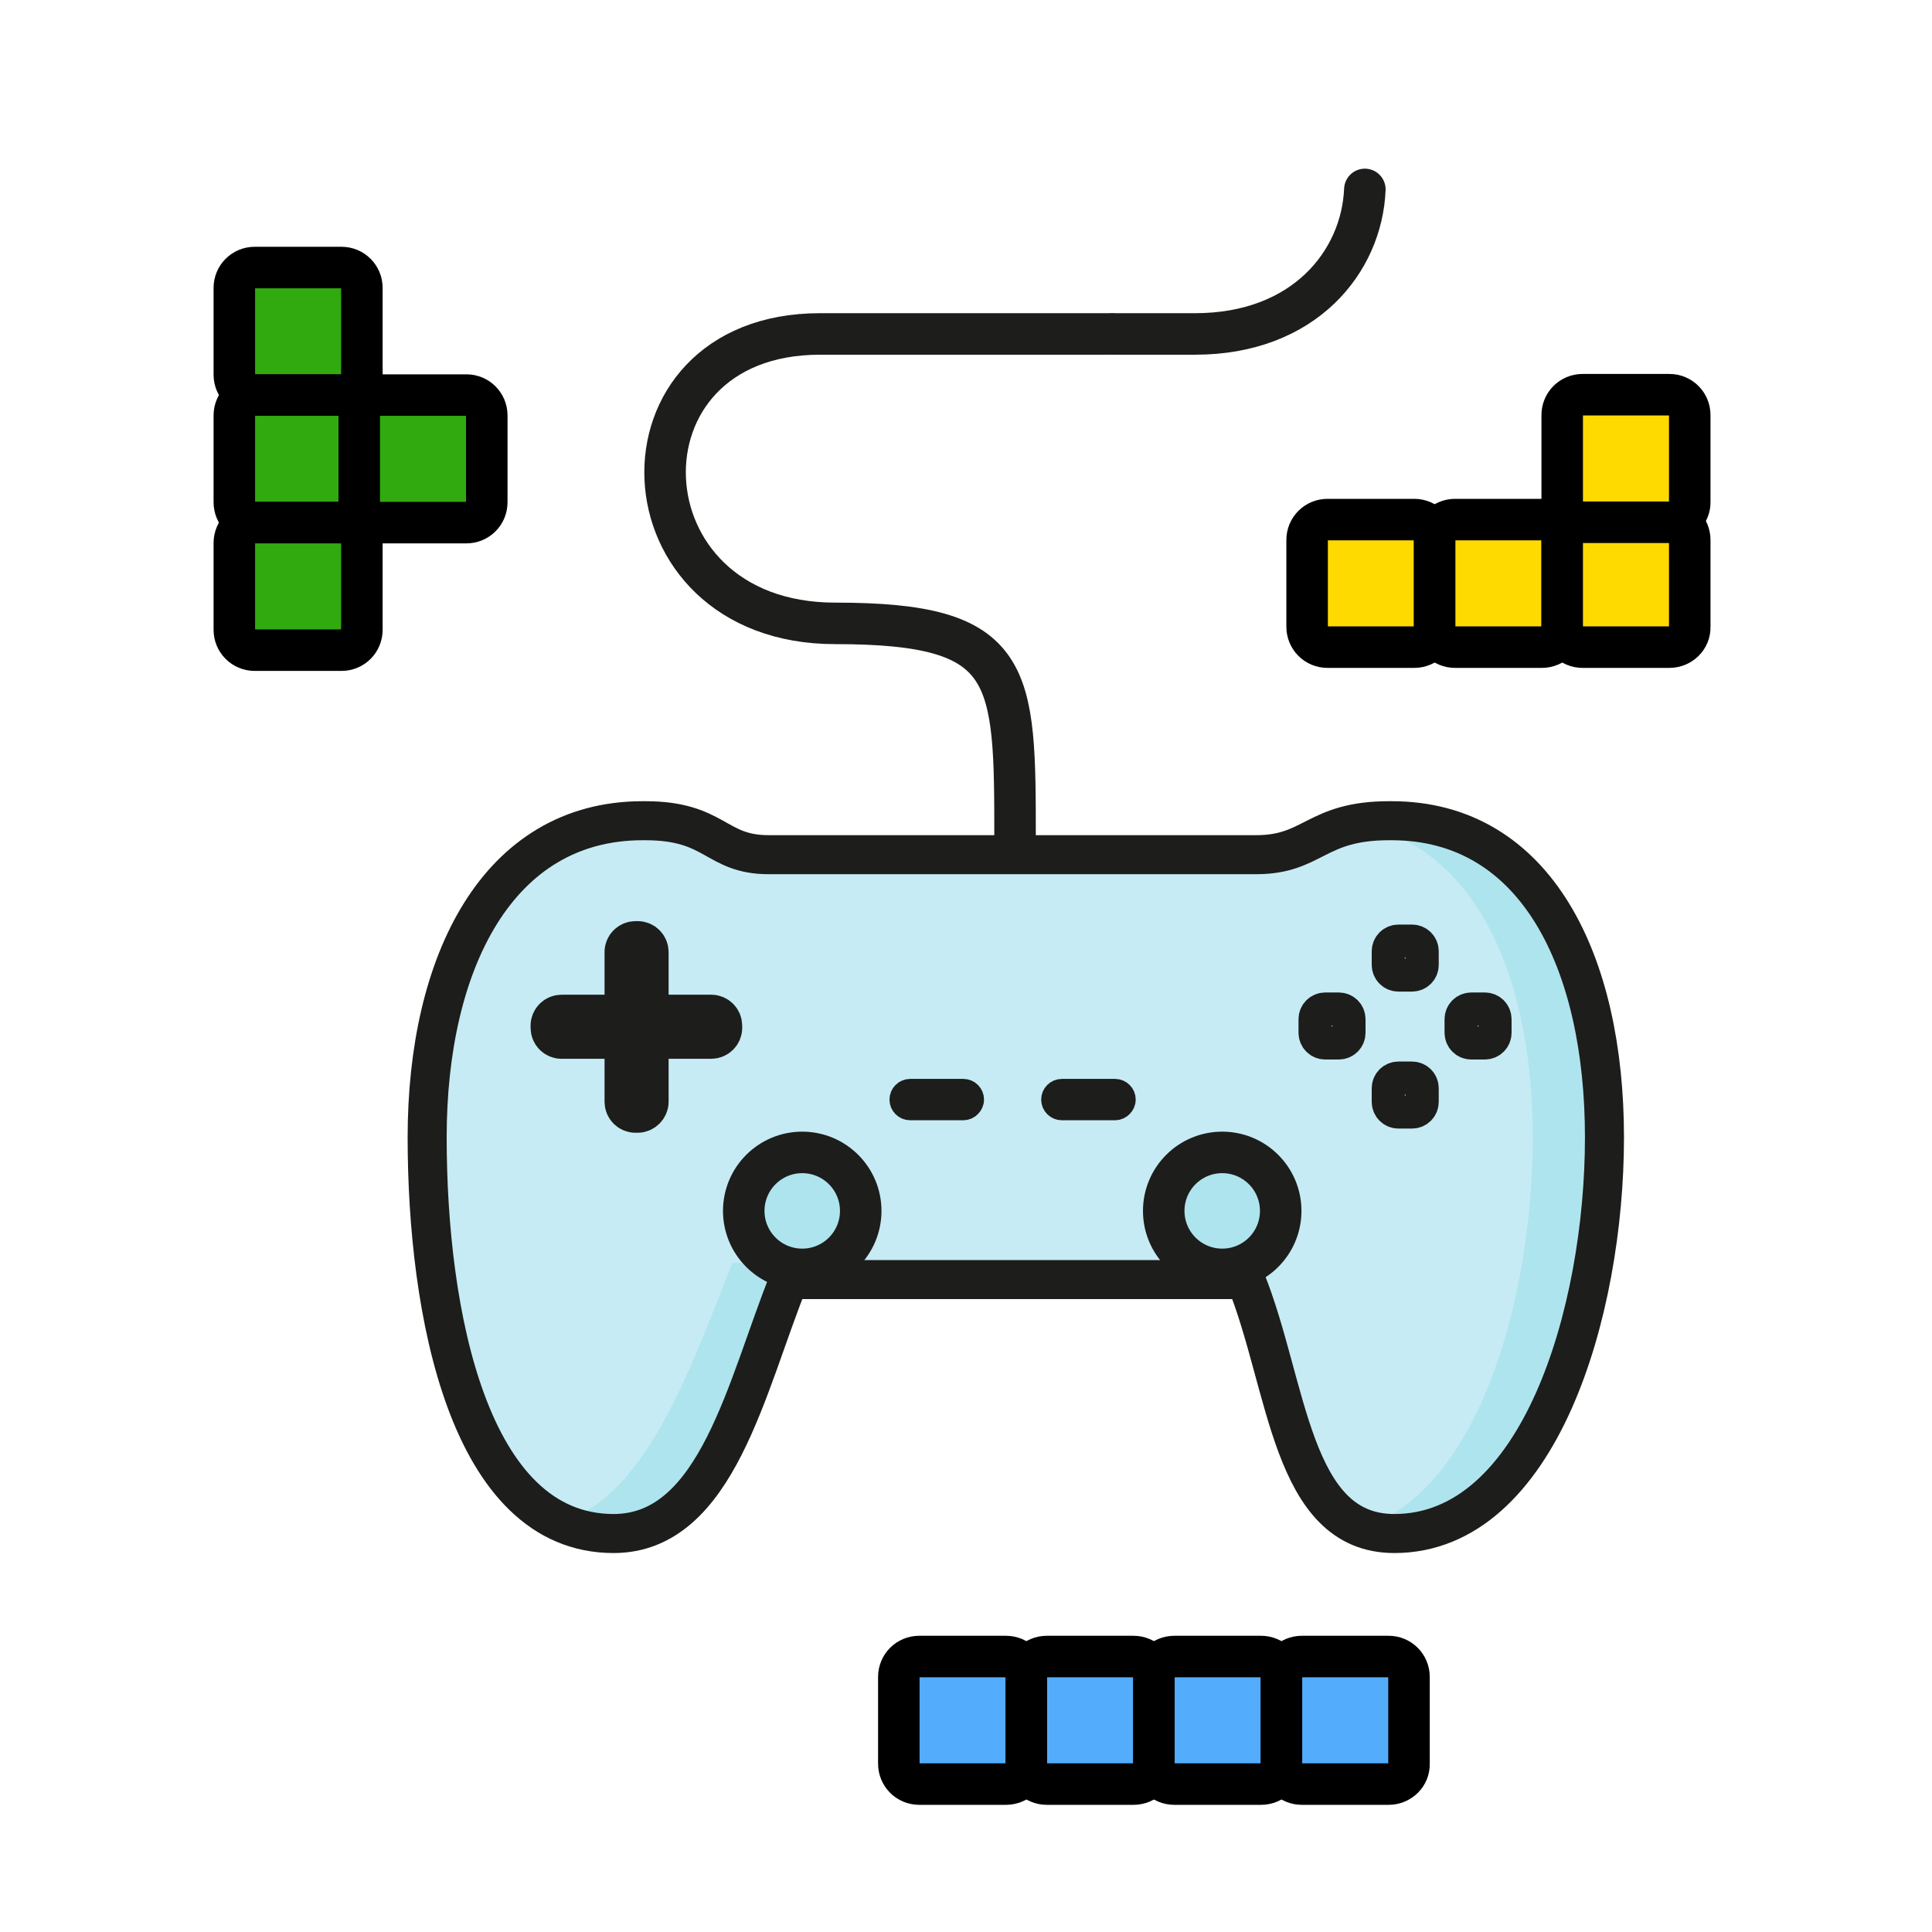 <?xml version="1.0" encoding="utf-8"?>
<!-- Generator: Adobe Illustrator 21.1.0, SVG Export Plug-In . SVG Version: 6.00 Build 0)  -->
<svg version="1.1" id="Layer_1" xmlns="http://www.w3.org/2000/svg" xmlns:xlink="http://www.w3.org/1999/xlink" x="0px" y="0px"
	 viewBox="0 0 512 512" style="enable-background:new 0 0 512 512;" xml:space="preserve">
<style type="text/css">
	.st0{fill:#F97A48;stroke:#000000;stroke-width:11;stroke-miterlimit:10;}
	.st1{fill:#F97A48;stroke:#000000;stroke-width:11;stroke-linecap:round;stroke-linejoin:round;stroke-miterlimit:10;}
	.st2{fill:#FFDA00;}
	.st3{fill:#EFC700;}
	.st4{fill:none;stroke:#000000;stroke-width:11;stroke-miterlimit:10;}
	.st5{fill:#FF6C9D;}
	.st6{fill:#FF6C9D;stroke:#1D1D1B;stroke-width:11;stroke-linecap:round;stroke-linejoin:round;stroke-miterlimit:10;}
	.st7{fill:#48D5BF;}
	.st8{fill:#48D5BF;stroke:#000000;stroke-width:11;stroke-miterlimit:10;}
	.st9{fill:#FFDA00;stroke:#000000;stroke-width:11;stroke-miterlimit:10;}
	.st10{fill:#C6EBF4;stroke:#000000;stroke-width:11;stroke-miterlimit:10;}
	.st11{fill:none;stroke:#000000;stroke-width:11;stroke-linecap:round;stroke-linejoin:round;stroke-miterlimit:10;}
	.st12{fill:#F97A48;}
	.st13{fill:#C6EBF4;}
	.st14{fill:#EF5F37;}
	.st15{fill:none;stroke:#000000;stroke-width:10.636;stroke-miterlimit:10;}
	.st16{fill:#26C6A7;}
	.st17{fill:none;stroke:#000000;stroke-width:11;stroke-linecap:round;stroke-miterlimit:10;}
	.st18{fill:#FD4347;}
	.st19{fill:#EF3043;}
	.st20{fill:#4BBC32;}
	.st21{fill:#31AA0F;}
	.st22{fill:#AEE4ED;}
	.st23{fill:#FCD259;}
	.st24{fill:#53ADFC;stroke:#000000;stroke-width:11;stroke-miterlimit:10;}
	.st25{fill:#FFBCA4;stroke:#000000;stroke-width:11;stroke-miterlimit:10;}
	.st26{fill:#53ADFC;}
	.st27{fill:#B9D6ED;stroke:#000000;stroke-width:11;stroke-miterlimit:10;}
	.st28{fill:#24A1ED;}
	.st29{fill:#F4C245;}
	.st30{fill:none;stroke:#000000;stroke-miterlimit:10;}
	.st31{fill:#F95594;stroke:#000000;stroke-width:11;stroke-miterlimit:10;}
	.st32{fill:#24A1ED;stroke:#000000;stroke-width:11;stroke-miterlimit:10;}
	.st33{fill:#F95594;}
	.st34{fill:#4B5B6D;}
	.st35{fill:#3E5366;}
	.st36{fill:#FFDA00;stroke:#000000;stroke-width:5;stroke-miterlimit:10;}
	.st37{fill:#85AFDD;stroke:#000000;stroke-width:11;stroke-miterlimit:10;}
	.st38{fill:#FFA071;stroke:#1D1D1B;stroke-width:11;stroke-miterlimit:10;}
	.st39{fill:#FFFFFF;stroke:#1D1D1B;stroke-width:11;stroke-miterlimit:10;}
	.st40{fill:#FFDC64;}
	.st41{fill:#1D1D1B;}
	.st42{fill:#FF6C9D;stroke:#1D1D1B;stroke-width:11;stroke-miterlimit:10;}
	.st43{fill:#6FCEA6;}
	.st44{fill:#C6EBF4;stroke:#1D1D1B;stroke-width:11;stroke-miterlimit:10;}
	.st45{fill:#53C48E;}
	.st46{fill:#FFFFFF;stroke:#000000;stroke-width:11;stroke-miterlimit:10;}
	.st47{fill:#AEE4ED;stroke:#000000;stroke-width:11;stroke-miterlimit:10;}
	.st48{fill:#F97A48;stroke:#1D1D1B;stroke-width:11;stroke-miterlimit:10;}
	.st49{stroke:#1D1D1B;stroke-width:11;stroke-miterlimit:10;}
	.st50{fill:#FFA071;}
	.st51{fill:#53ADFC;stroke:#1D1D1B;stroke-width:11;stroke-miterlimit:10;}
	.st52{fill:#31AA0F;stroke:#000000;stroke-width:11;stroke-miterlimit:10;}
	.st53{fill:#4BBC32;stroke:#000000;stroke-width:11;stroke-miterlimit:10;}
	.st54{fill:#DD0E2C;}
	.st55{fill:#EA3106;}
	.st56{fill:#F22F7E;}
	.st57{fill:#FCD259;stroke:#000000;stroke-width:11;stroke-miterlimit:10;}
	.st58{fill:#FD4347;stroke:#000000;stroke-width:11;stroke-miterlimit:10;}
	.st59{fill:#FCB439;}
	.st60{fill:#F43842;}
	.st61{fill:#178DFB;}
	.st62{fill:#32AF14;}
	.st63{fill:#FFDA00;stroke:#1D1D1B;stroke-width:11.133;stroke-miterlimit:10;}
	.st64{fill:#FCB439;stroke:#FFFFFF;stroke-width:14.552;stroke-miterlimit:10;}
	.st65{fill:#FFFFFF;}
	.st66{clip-path:url(#SVGID_2_);}
	.st67{fill:#D8D8D8;}
	.st68{clip-path:url(#SVGID_4_);}
	.st69{clip-path:url(#SVGID_6_);}
	.st70{fill:#999999;stroke:#FFFFFF;stroke-width:14.552;stroke-miterlimit:10;}
	.st71{clip-path:url(#SVGID_8_);}
	.st72{clip-path:url(#SVGID_10_);}
	.st73{fill:#EA461F;}
	.st74{clip-path:url(#SVGID_12_);}
	.st75{fill:#C41820;}
	.st76{clip-path:url(#SVGID_14_);}
	.st77{fill:#075492;}
	.st78{fill:#003662;}
	.st79{clip-path:url(#SVGID_16_);}
	.st80{clip-path:url(#SVGID_18_);}
	.st81{clip-path:url(#SVGID_20_);}
	.st82{clip-path:url(#SVGID_22_);}
	.st83{fill:#DDDDDD;}
	.st84{fill:none;stroke:#1D1D1B;stroke-width:11;stroke-linecap:round;stroke-linejoin:round;stroke-miterlimit:10;}
	.st85{fill:none;stroke:#1D1D1B;stroke-width:11.647;stroke-linecap:round;stroke-linejoin:round;stroke-miterlimit:10;}
	.st86{fill:#C6EBF4;stroke:#1D1D1B;stroke-width:11;stroke-linecap:round;stroke-linejoin:round;stroke-miterlimit:10;}
	.st87{fill:none;stroke:#000000;stroke-width:12.056;stroke-linecap:round;stroke-linejoin:round;stroke-miterlimit:10;}
	.st88{fill:#F4C245;stroke:#000000;stroke-width:12.056;stroke-linecap:round;stroke-miterlimit:10;}
	.st89{fill:none;stroke:#000000;stroke-width:12.056;stroke-linecap:round;stroke-miterlimit:10;}
	.st90{fill:#FCD259;stroke:#000000;stroke-width:12.056;stroke-miterlimit:10;}
	.st91{fill:none;stroke:#000000;stroke-width:12.056;stroke-miterlimit:10;}
	.st92{fill:none;}
	.st93{fill:none;stroke:#000000;stroke-width:14.133;stroke-linecap:round;stroke-linejoin:round;stroke-miterlimit:10;}
	.st94{fill:#FFDA00;stroke:#000000;stroke-width:12.056;stroke-miterlimit:10;}
	.st95{fill:none;stroke:#000000;stroke-width:10.636;stroke-linecap:round;stroke-miterlimit:10;}
	.st96{fill:none;stroke:#000000;stroke-width:9;stroke-linecap:round;stroke-linejoin:round;stroke-miterlimit:10;}
	.st97{fill:#78909C;}
	.st98{fill:#4A6068;}
	.st99{stroke:#000000;stroke-width:11;stroke-miterlimit:10;}
	.st100{fill:#AEACB3;stroke:#000000;stroke-width:11;stroke-miterlimit:10;}
	.st101{fill:#C6EBF4;stroke:#000000;stroke-width:11;stroke-linecap:round;stroke-linejoin:round;stroke-miterlimit:10;}
	.st102{fill:#FFDA00;stroke:#000000;stroke-width:11;stroke-linecap:round;stroke-linejoin:round;stroke-miterlimit:10;}
	.st103{fill:#4BBC32;stroke:#000000;stroke-width:11;stroke-linecap:round;stroke-miterlimit:10;}
	.st104{fill:none;stroke:#231F20;stroke-width:11;stroke-miterlimit:10;}
	.st105{fill:#C6EBF4;stroke:#1D1D1B;stroke-width:10.378;stroke-linecap:round;stroke-linejoin:round;stroke-miterlimit:10;}
	.st106{fill:#C6EBF4;stroke:#1D1D1B;stroke-width:6.959;stroke-linecap:round;stroke-linejoin:round;stroke-miterlimit:10;}
	.st107{fill:none;stroke:#1D1D1B;stroke-width:10.344;stroke-linecap:round;stroke-linejoin:round;stroke-miterlimit:10;}
	.st108{fill:#C6EBF4;stroke:#1D1D1B;stroke-width:8.762;stroke-linecap:round;stroke-linejoin:round;stroke-miterlimit:10;}
	.st109{fill:#AEE4ED;stroke:#1D1D1B;stroke-width:11;stroke-miterlimit:10;}
</style>
<path class="st13" d="M368.8,217.5c-0.2,0-0.3,0-0.5,0c-0.1,0-0.2,0-0.2,0c-7.4,0-24.8,13-39.9,13c-18.8,0-36.8,0-59.7,0
	c-23.1,0-41.2,0-59.7,0c-14.2,0-19.4-13-37.7-13c0,0-0.1,0-0.2,0c-0.2,0-0.3,0-0.5,0c-38.4,0-57.1,37.5-57.1,83.9s11,105,49.4,105
	c27.5,0,40.2-39.4,51.5-67.3h111c11.3,27.9,16.9,67.3,44.4,67.3c38.4,0,55.7-58.7,55.7-105S407.2,217.5,368.8,217.5z"/>
<g>
	<path class="st105" d="M191.5,271.8v0.6c0,1.7-1.4,3-3,3h-39.7c-1.7,0-3-1.4-3-3v-0.6c0-1.7,1.4-3,3-3h39.7
		C190.2,268.8,191.5,270.2,191.5,271.8z"/>
	<path class="st105" d="M169,295h-0.6c-1.7,0-3-1.4-3-3v-39.7c0-1.7,1.4-3,3-3h0.6c1.7,0,3,1.4,3,3V292C172,293.6,170.6,295,169,295
		z"/>
</g>
<g>
	<path class="st106" d="M255.3,293.4h-14.1c-1.1,0-2-0.9-2-2l0,0c0-1.1,0.9-2,2-2h14.1c1.1,0,2,0.9,2,2l0,0
		C257.3,292.4,256.4,293.4,255.3,293.4z"/>
	<path class="st106" d="M295.5,293.4h-14.1c-1.1,0-2-0.9-2-2l0,0c0-1.1,0.9-2,2-2h14.1c1.1,0,2,0.9,2,2l0,0
		C297.5,292.4,296.6,293.4,295.5,293.4z"/>
</g>
<g>
	<path class="st84" d="M269,222.5c0-44.3,0-57.3-47.7-57.3c-58,0-60.7-76.7-4-76.7h77"/>
	<path class="st84" d="M295.2,88.5c5.8,0,14.2,0,21.5,0c29,0,44.2-19.2,45-38.3"/>
</g>
<path class="st102" d="M374.8,171.5h-23c-3,0-5.4-2.4-5.4-5.4v-23c0-3,2.4-5.4,5.4-5.4h23c3,0,5.4,2.4,5.4,5.4v23
	C380.2,169.1,377.8,171.5,374.8,171.5z"/>
<path class="st102" d="M408.6,171.5h-23c-3,0-5.4-2.4-5.4-5.4v-23c0-3,2.4-5.4,5.4-5.4h23c3,0,5.4,2.4,5.4,5.4v23
	C414.1,169.1,411.6,171.5,408.6,171.5z"/>
<path class="st102" d="M442.4,171.5h-23c-3,0-5.4-2.4-5.4-5.4v-23c0-3,2.4-5.4,5.4-5.4h23c3,0,5.4,2.4,5.4,5.4v23
	C447.9,169.1,445.4,171.5,442.4,171.5z"/>
<path class="st24" d="M266.6,472.8h-23c-3,0-5.4-2.4-5.4-5.4v-23c0-3,2.4-5.4,5.4-5.4h23c3,0,5.4,2.4,5.4,5.4v23
	C272.1,470.4,269.6,472.8,266.6,472.8z"/>
<path class="st24" d="M300.4,472.8h-23c-3,0-5.4-2.4-5.4-5.4v-23c0-3,2.4-5.4,5.4-5.4h23c3,0,5.4,2.4,5.4,5.4v23
	C305.9,470.4,303.4,472.8,300.4,472.8z"/>
<path class="st24" d="M334.2,472.8h-23c-3,0-5.4-2.4-5.4-5.4v-23c0-3,2.4-5.4,5.4-5.4h23c3,0,5.4,2.4,5.4,5.4v23
	C339.7,470.4,337.2,472.8,334.2,472.8z"/>
<path class="st24" d="M368,472.8h-23c-3,0-5.4-2.4-5.4-5.4v-23c0-3,2.4-5.4,5.4-5.4h23c3,0,5.4,2.4,5.4,5.4v23
	C373.5,470.4,371,472.8,368,472.8z"/>
<path class="st102" d="M442.4,138.4h-23c-3,0-5.4-2.4-5.4-5.4v-23c0-3,2.4-5.4,5.4-5.4h23c3,0,5.4,2.4,5.4,5.4v23
	C447.9,135.9,445.4,138.4,442.4,138.4z"/>
<path class="st52" d="M62.1,99.3v-23c0-3,2.4-5.4,5.4-5.4h23c3,0,5.4,2.4,5.4,5.4v23c0,3-2.4,5.4-5.4,5.4h-23
	C64.5,104.7,62.1,102.3,62.1,99.3z"/>
<path class="st52" d="M62.1,133.1v-23c0-3,2.4-5.4,5.4-5.4h23c3,0,5.4,2.4,5.4,5.4v23c0,3-2.4,5.4-5.4,5.4h-23
	C64.5,138.5,62.1,136.1,62.1,133.1z"/>
<path class="st52" d="M62.1,166.9v-23c0-3,2.4-5.4,5.4-5.4h23c3,0,5.4,2.4,5.4,5.4v23c0,3-2.4,5.4-5.4,5.4h-23
	C64.5,172.3,62.1,169.9,62.1,166.9z"/>
<path class="st52" d="M95.2,133.1v-23c0-3,2.4-5.4,5.4-5.4h23c3,0,5.4,2.4,5.4,5.4v23c0,3-2.4,5.4-5.4,5.4h-23
	C97.6,138.5,95.2,136.1,95.2,133.1z"/>
<g>
	<path class="st22" d="M148.3,403.5c2.7,0.7,5.6,1,8.6,1c28.5,0,41.7-40.8,53.4-69.8h-16.2C183.5,361,171.6,397,148.3,403.5z"/>
	<path class="st22" d="M365.5,217.5c-0.2,0-0.3,0-0.5,0c-0.1,0-0.2,0-0.2,0c-7.9,0-20.9,0-15.6,0c0.1,0,0.2,0,0.2,0
		c0.2,0,0.3,0,0.5,0c38.4,0,56.3,37.5,56.3,83.9c0,42.8-14.7,96.1-47.3,104c2.2,0.7,4.6,1,7.2,1c38.4,0,55.7-58.7,55.7-105
		S403.9,217.5,365.5,217.5z"/>
</g>
<path class="st107" d="M368.8,217.5c-0.2,0-0.3,0-0.5,0c-0.1,0-0.2,0-0.2,0c-19.5,0-20,9-35.2,9c-18.7,0-41.6,0-64.5,0
	c-23.1,0-46.2,0-64.7,0c-14.2,0-13.9-9-32.7-9c0,0-0.1,0-0.2,0c-0.2,0-0.3,0-0.5,0c-38.4,0-57.1,37.5-57.1,83.9s11,105,49.4,105
	c27.5,0,35.2-39.4,46.5-67.3h121c11.3,27.9,11.9,67.3,39.4,67.3c38.4,0,55.7-58.7,55.7-105S407.2,217.5,368.8,217.5z"/>
<g>
	<path class="st108" d="M374.2,258.4h-3.6c-1.5,0-2.7-1.2-2.7-2.7v-3.6c0-1.5,1.2-2.7,2.7-2.7h3.6c1.5,0,2.7,1.2,2.7,2.7v3.6
		C376.9,257.2,375.7,258.4,374.2,258.4z"/>
	<path class="st108" d="M374.2,294.7h-3.6c-1.5,0-2.7-1.2-2.7-2.7v-3.6c0-1.5,1.2-2.7,2.7-2.7h3.6c1.5,0,2.7,1.2,2.7,2.7v3.6
		C376.9,293.5,375.7,294.7,374.2,294.7z"/>
	<path class="st108" d="M393.5,276.4h-3.6c-1.5,0-2.7-1.2-2.7-2.7v-3.6c0-1.5,1.2-2.7,2.7-2.7h3.6c1.5,0,2.7,1.2,2.7,2.7v3.6
		C396.2,275.2,395,276.4,393.5,276.4z"/>
	<path class="st108" d="M354.8,276.4h-3.6c-1.5,0-2.7-1.2-2.7-2.7v-3.6c0-1.5,1.2-2.7,2.7-2.7h3.6c1.5,0,2.7,1.2,2.7,2.7v3.6
		C357.5,275.2,356.3,276.4,354.8,276.4z"/>
</g>
<circle class="st109" cx="323.9" cy="320.9" r="15.5"/>
<circle class="st109" cx="212.6" cy="320.9" r="15.5"/>
</svg>
